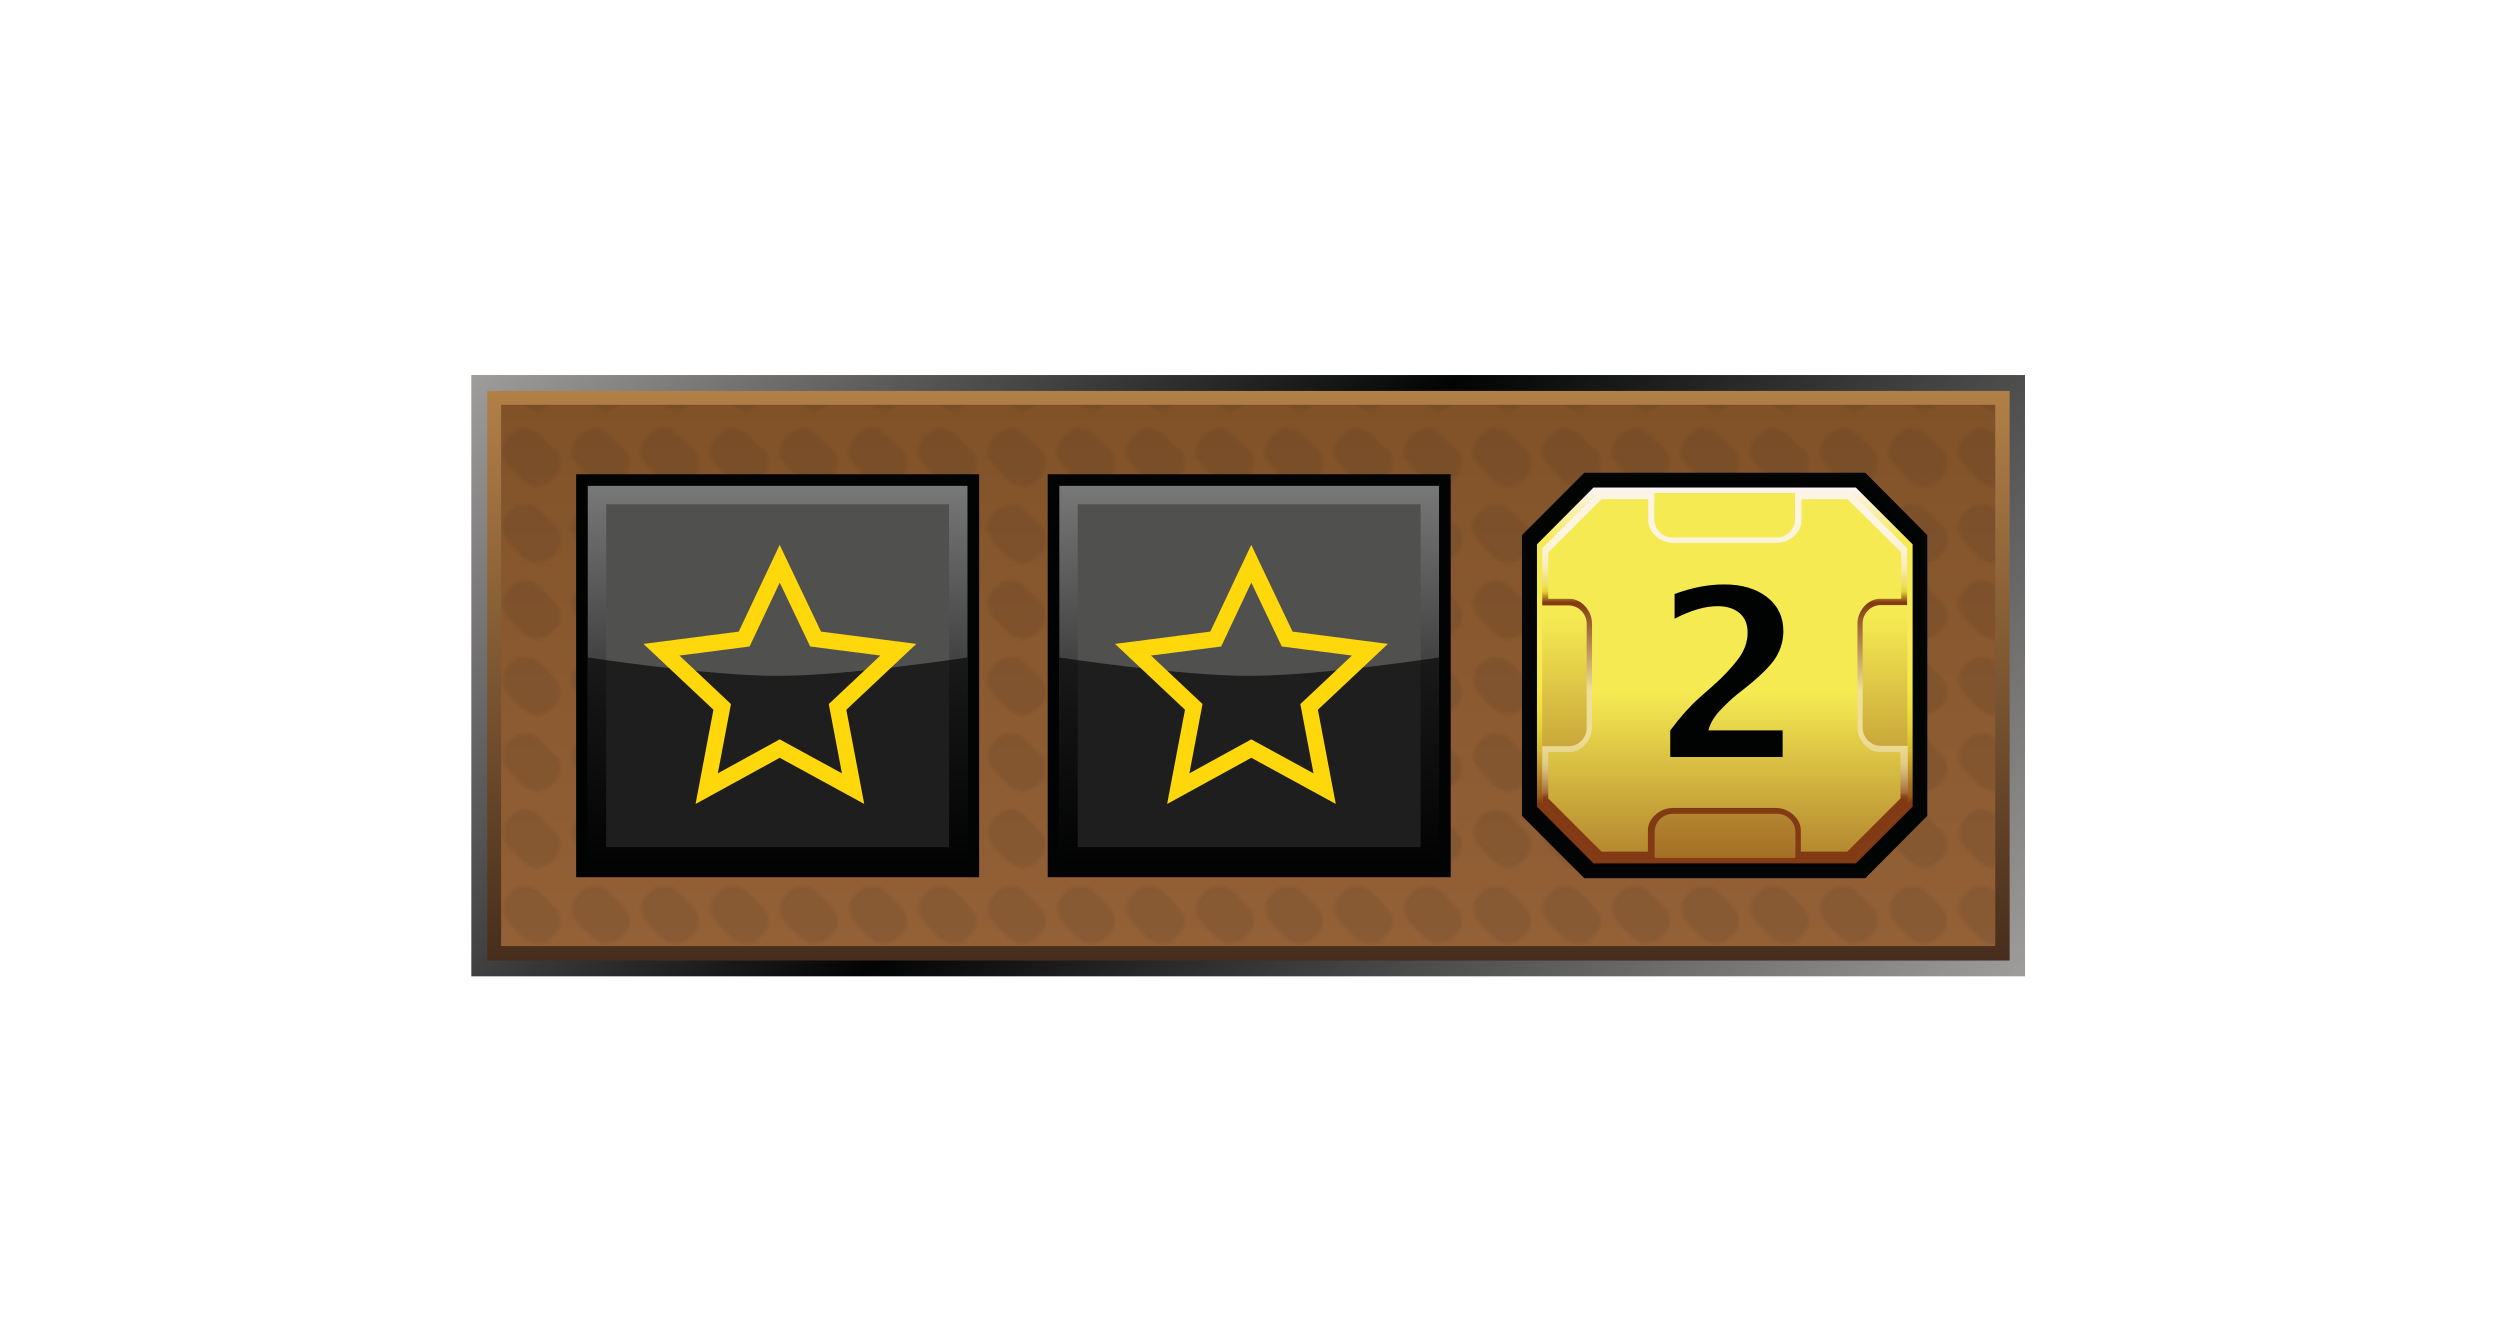 <?xml version="1.0" encoding="UTF-8"?><svg id="Layer" xmlns="http://www.w3.org/2000/svg" xmlns:xlink="http://www.w3.org/1999/xlink" viewBox="0 0 721 379.91"><defs><style>.cls-1{fill:url(#linear-gradient-2);}.cls-2{fill:#20201e;}.cls-3,.cls-4,.cls-5{fill:#020303;}.cls-6{fill:url(#linear-gradient-6);}.cls-7{fill:#fff;opacity:0;stroke:#1d1d1b;}.cls-7,.cls-5,.cls-8{stroke-miterlimit:10;}.cls-9{fill:url(#Nowy_wzorek_4);opacity:.1;}.cls-9,.cls-4{isolation:isolate;}.cls-4{opacity:.64;}.cls-10{fill:url(#linear-gradient-5);}.cls-11{fill:#50504f;}.cls-12,.cls-8{fill:none;}.cls-13{fill:url(#linear-gradient-7);}.cls-14{fill:url(#linear-gradient-9);}.cls-5{stroke:#030404;stroke-width:1.89px;}.cls-15{fill:url(#linear-gradient-3);}.cls-16{fill:url(#linear-gradient);}.cls-17{fill:#010202;}.cls-18{fill:url(#linear-gradient-4);}.cls-19{fill:url(#linear-gradient-8);}.cls-8{stroke:#ffd80c;stroke-width:4.66px;}</style><linearGradient id="linear-gradient" x1="515.34" y1="-222.78" x2="204.6" y2="87.96" gradientTransform="translate(0 127.45) scale(1 -1)" gradientUnits="userSpaceOnUse"><stop offset="0" stop-color="#9f9d9c"/><stop offset=".54" stop-color="#020303"/><stop offset="1" stop-color="#9f9d9c"/></linearGradient><linearGradient id="linear-gradient-2" x1="360.04" y1="-149.56" x2="360.04" y2="14.72" gradientTransform="translate(0 127.45) scale(1 -1)" gradientUnits="userSpaceOnUse"><stop offset="0" stop-color="#472d1c"/><stop offset="1" stop-color="#b18047"/></linearGradient><linearGradient id="linear-gradient-3" x1="359.97" y1="-145.4" x2="359.97" y2="10.71" gradientTransform="translate(0 127.45) scale(1 -1)" gradientUnits="userSpaceOnUse"><stop offset="0" stop-color="#946137"/><stop offset="1" stop-color="#815228"/></linearGradient><pattern id="Nowy_wzorek_4" x="0" y="0" width="19.7" height="21.7" patternTransform="translate(43.4 -32285.17) scale(1 -1)" patternUnits="userSpaceOnUse" viewBox="0 0 19.7 21.7"><g><rect class="cls-12" width="19.7" height="21.7"/><g><rect class="cls-12" width="19.7" height="21.7"/><g><rect class="cls-12" width="19.7" height="21.7"/><g><rect class="cls-12" width="19.7" height="21.7"/><g><rect class="cls-12" width="19.7" height="21.7"/><g><rect class="cls-12" width="19.7" height="21.7"/><path class="cls-2" d="M16.6,13c2.1-2.1,2.1-5.6,0-7.7l-1.2-1.2c-2.1-2.1-5.6-2.1-7.8,0L3.1,8.7c-2.1,2.1-2.1,5.6,0,7.7l1.2,1.2c2.1,2.1,5.6,2.1,7.7,0l4.6-4.6Z"/></g></g></g></g></g></g></pattern><linearGradient id="linear-gradient-4" x1="497.43" y1="-122.56" x2="497.43" y2="-14.15" gradientTransform="translate(0 126.44) scale(1 -1)" gradientUnits="userSpaceOnUse"><stop offset=".16" stop-color="#823b14"/><stop offset=".18" stop-color="#995d1a"/><stop offset=".22" stop-color="#ae7d22"/><stop offset=".26" stop-color="#c39d25"/><stop offset=".3" stop-color="#d6b92e"/><stop offset=".35" stop-color="#e4cf36"/><stop offset=".41" stop-color="#efe036"/><stop offset=".48" stop-color="#f5e94d"/><stop offset=".58" stop-color="#f8eb53"/><stop offset=".86" stop-color="#f5ea52"/><stop offset="1" stop-color="#fcf4f9"/></linearGradient><linearGradient id="linear-gradient-5" x1="497.43" y1="-8.37" x2="497.43" y2="-174.09" gradientTransform="translate(0 126.44) scale(1 -1)" gradientUnits="userSpaceOnUse"><stop offset=".26" stop-color="#f5ea52"/><stop offset=".86" stop-color="#813a14"/></linearGradient><linearGradient id="linear-gradient-6" x1="497.49" y1="-121.07" x2="497.49" y2="-15.74" gradientTransform="translate(0 126.44) scale(1 -1)" gradientUnits="userSpaceOnUse"><stop offset=".16" stop-color="#813a14"/><stop offset=".17" stop-color="#8d481f"/><stop offset=".18" stop-color="#a36c3d"/><stop offset=".2" stop-color="#b78954"/><stop offset=".22" stop-color="#c7a468"/><stop offset=".24" stop-color="#d7bb7a"/><stop offset=".26" stop-color="#e2cc88"/><stop offset=".3" stop-color="#ead891"/><stop offset=".34" stop-color="#eede97"/><stop offset=".46" stop-color="#efe097"/><stop offset=".7" stop-color="#813a14"/><stop offset=".73" stop-color="#e6d234"/><stop offset=".74" stop-color="#ebda49"/><stop offset=".75" stop-color="#eede6d"/><stop offset=".77" stop-color="#f0e18a"/><stop offset=".79" stop-color="#f8ebab"/><stop offset=".8" stop-color="#f8edbf"/><stop offset=".83" stop-color="#faf0cf"/><stop offset=".85" stop-color="#fcf2da"/><stop offset=".89" stop-color="#fdf4e1"/><stop offset=".99" stop-color="#fdf5e3"/></linearGradient><linearGradient id="linear-gradient-7" x1="497.41" y1="-31.2" x2="497.41" y2="-193.76" gradientTransform="translate(0 126.44) scale(1 -1)" gradientUnits="userSpaceOnUse"><stop offset=".26" stop-color="#f5ea52"/><stop offset=".77" stop-color="#813a14"/></linearGradient><linearGradient id="linear-gradient-8" x1="-539.48" y1="-702.28" x2="-462.05" y2="-624.84" gradientTransform="translate(245.16 -628.42) rotate(-45) scale(1 -1)" gradientUnits="userSpaceOnUse"><stop offset="0" stop-color="#020303"/><stop offset="1" stop-color="#797879"/></linearGradient><linearGradient id="linear-gradient-9" x1="-635.65" y1="-606.11" x2="-558.22" y2="-528.67" xlink:href="#linear-gradient-8"/></defs><rect class="cls-7" x=".5" y=".5" width="720" height="378.91"/><g id="prodBg"><rect id="external-border" class="cls-16" x="135.93" y="108.16" width="448.08" height="173.41"/><rect id="internal-border" class="cls-1" x="140.51" y="112.74" width="439.07" height="164.28"/><rect id="bg" class="cls-15" x="144.52" y="116.75" width="430.91" height="156.11"/><rect id="bgPattern" class="cls-9" x="144.52" y="116.75" width="430.91" height="156.11"/></g><g id="mln"><polygon id="obram_czarne" class="cls-5" points="457.3 137.29 439.88 154.72 439.88 234.9 457.3 252.33 537.56 252.33 554.89 234.9 554.89 154.72 537.56 137.29 457.3 137.29"/><polygon id="obram_zolte" class="cls-18" points="459.57 140.6 443.26 156.98 443.26 232.63 459.57 249.01 535.22 249.01 551.6 232.63 551.6 156.98 535.22 140.6 459.57 140.6"/><polygon id="tlo_wew" class="cls-10" points="460.69 142.19 444.78 158.13 444.78 231.51 460.69 247.42 534.18 247.42 550.08 231.51 550.08 158.13 534.18 142.19 460.69 142.19"/><path id="obram_skosne" class="cls-6" d="M542.47,215.11c-2.91,0-5.28-2.36-5.28-5.28v-30.05c0-2.91,2.36-5.28,5.28-5.28h7.54v-16.38l-15.83-15.93h-16.48v7.54c0,2.91-2.36,5.28-5.28,5.28h-30.05c-2.91,0-5.28-2.36-5.28-5.28v-7.54h-16.38l-15.93,15.93v16.48h7.54c2.91,0,5.28,2.36,5.28,5.28v30.05c0,2.91-2.36,5.28-5.28,5.28h-7.54v16.38l15.93,15.93h16.48v-7.54c0-2.91,2.36-5.28,5.28-5.28h30.05c2.91,0,5.28,2.36,5.28,5.28v7.54h16.48l15.93-15.93v-16.48h-7.74Z"/><path id="tlo_zew" class="cls-13" d="M542.19,216.9c-3.58,0-6.5-3.58-6.5-7.17v-29.87c0-3.58,2.91-7.17,6.5-7.17h6.12v-13.37l-15.46-15.36h-13.29v6.12c0,3.58-3.58,6.5-7.17,6.5h-29.87c-3.58,0-7.17-2.91-7.17-6.5v-6.12h-13.47l-15.36,15.36v13.37h6.12c3.58,0,6.5,3.58,6.5,7.17v29.87c0,3.58-2.91,7.17-6.5,7.17h-6.12v13.37l15.36,15.36h13.37v-6.12c0-3.58,3.58-6.5,7.17-6.5h29.77c3.58,0,7.17,2.91,7.17,6.5v6.12h13.37l15.36-15.36v-13.37h-5.9Z"/></g><path class="cls-17" d="M481.7,218.32v-7.67c2.94-3.93,5.78-7.12,8.51-9.51l3.96-3.51c2.84-2.51,5.18-5,7.05-7.47s2.79-5.03,2.79-7.72c0-2.44-.77-4.31-2.34-5.63s-3.68-1.99-6.35-1.99c-3.53,0-7.67,1.19-12.37,3.61v-7.12c4.93-1.84,9.71-2.76,14.31-2.76,5.1,0,9.21,1.22,12.35,3.66s4.71,5.7,4.71,9.81c0,2.59-.67,5.03-1.99,7.29-1.32,2.29-4.08,5.1-8.24,8.49l-3.29,2.61c-1.44,1.17-3.01,2.64-4.73,4.46s-2.84,3.73-3.39,5.78h21.43v7.67h-32.41Z"/><g id="titan"><rect class="cls-3" x="302.16" y="136.77" width="116.22" height="116.22"/><rect class="cls-19" x="305.51" y="140.12" width="109.51" height="109.51"/><rect class="cls-11" x="310.82" y="145.43" width="98.89" height="98.89"/><path id="darker" class="cls-4" d="M415.02,249.63h-109.51v-60.02s34.48,5.31,54.71,5.31,54.8-5.31,54.8-5.31v60.02Z"/><polygon class="cls-8" points="360.87 162.58 371.22 184.3 395.08 187.38 377.55 203.87 382.03 227.45 360.87 215.89 339.81 227.45 344.28 203.87 326.76 187.38 350.62 184.3 360.87 162.58"/></g><g id="titan-2"><rect class="cls-3" x="166.16" y="136.77" width="116.22" height="116.22"/><rect class="cls-14" x="169.51" y="140.12" width="109.51" height="109.51"/><rect class="cls-11" x="174.82" y="145.43" width="98.89" height="98.89"/><path id="darker-2" class="cls-4" d="M279.02,249.63h-109.51v-60.02s34.48,5.31,54.71,5.31,54.8-5.31,54.8-5.31v60.02Z"/><polygon class="cls-8" points="224.87 162.58 235.22 184.3 259.08 187.38 241.55 203.87 246.03 227.45 224.87 215.89 203.81 227.45 208.28 203.87 190.76 187.38 214.62 184.3 224.87 162.58"/></g></svg>